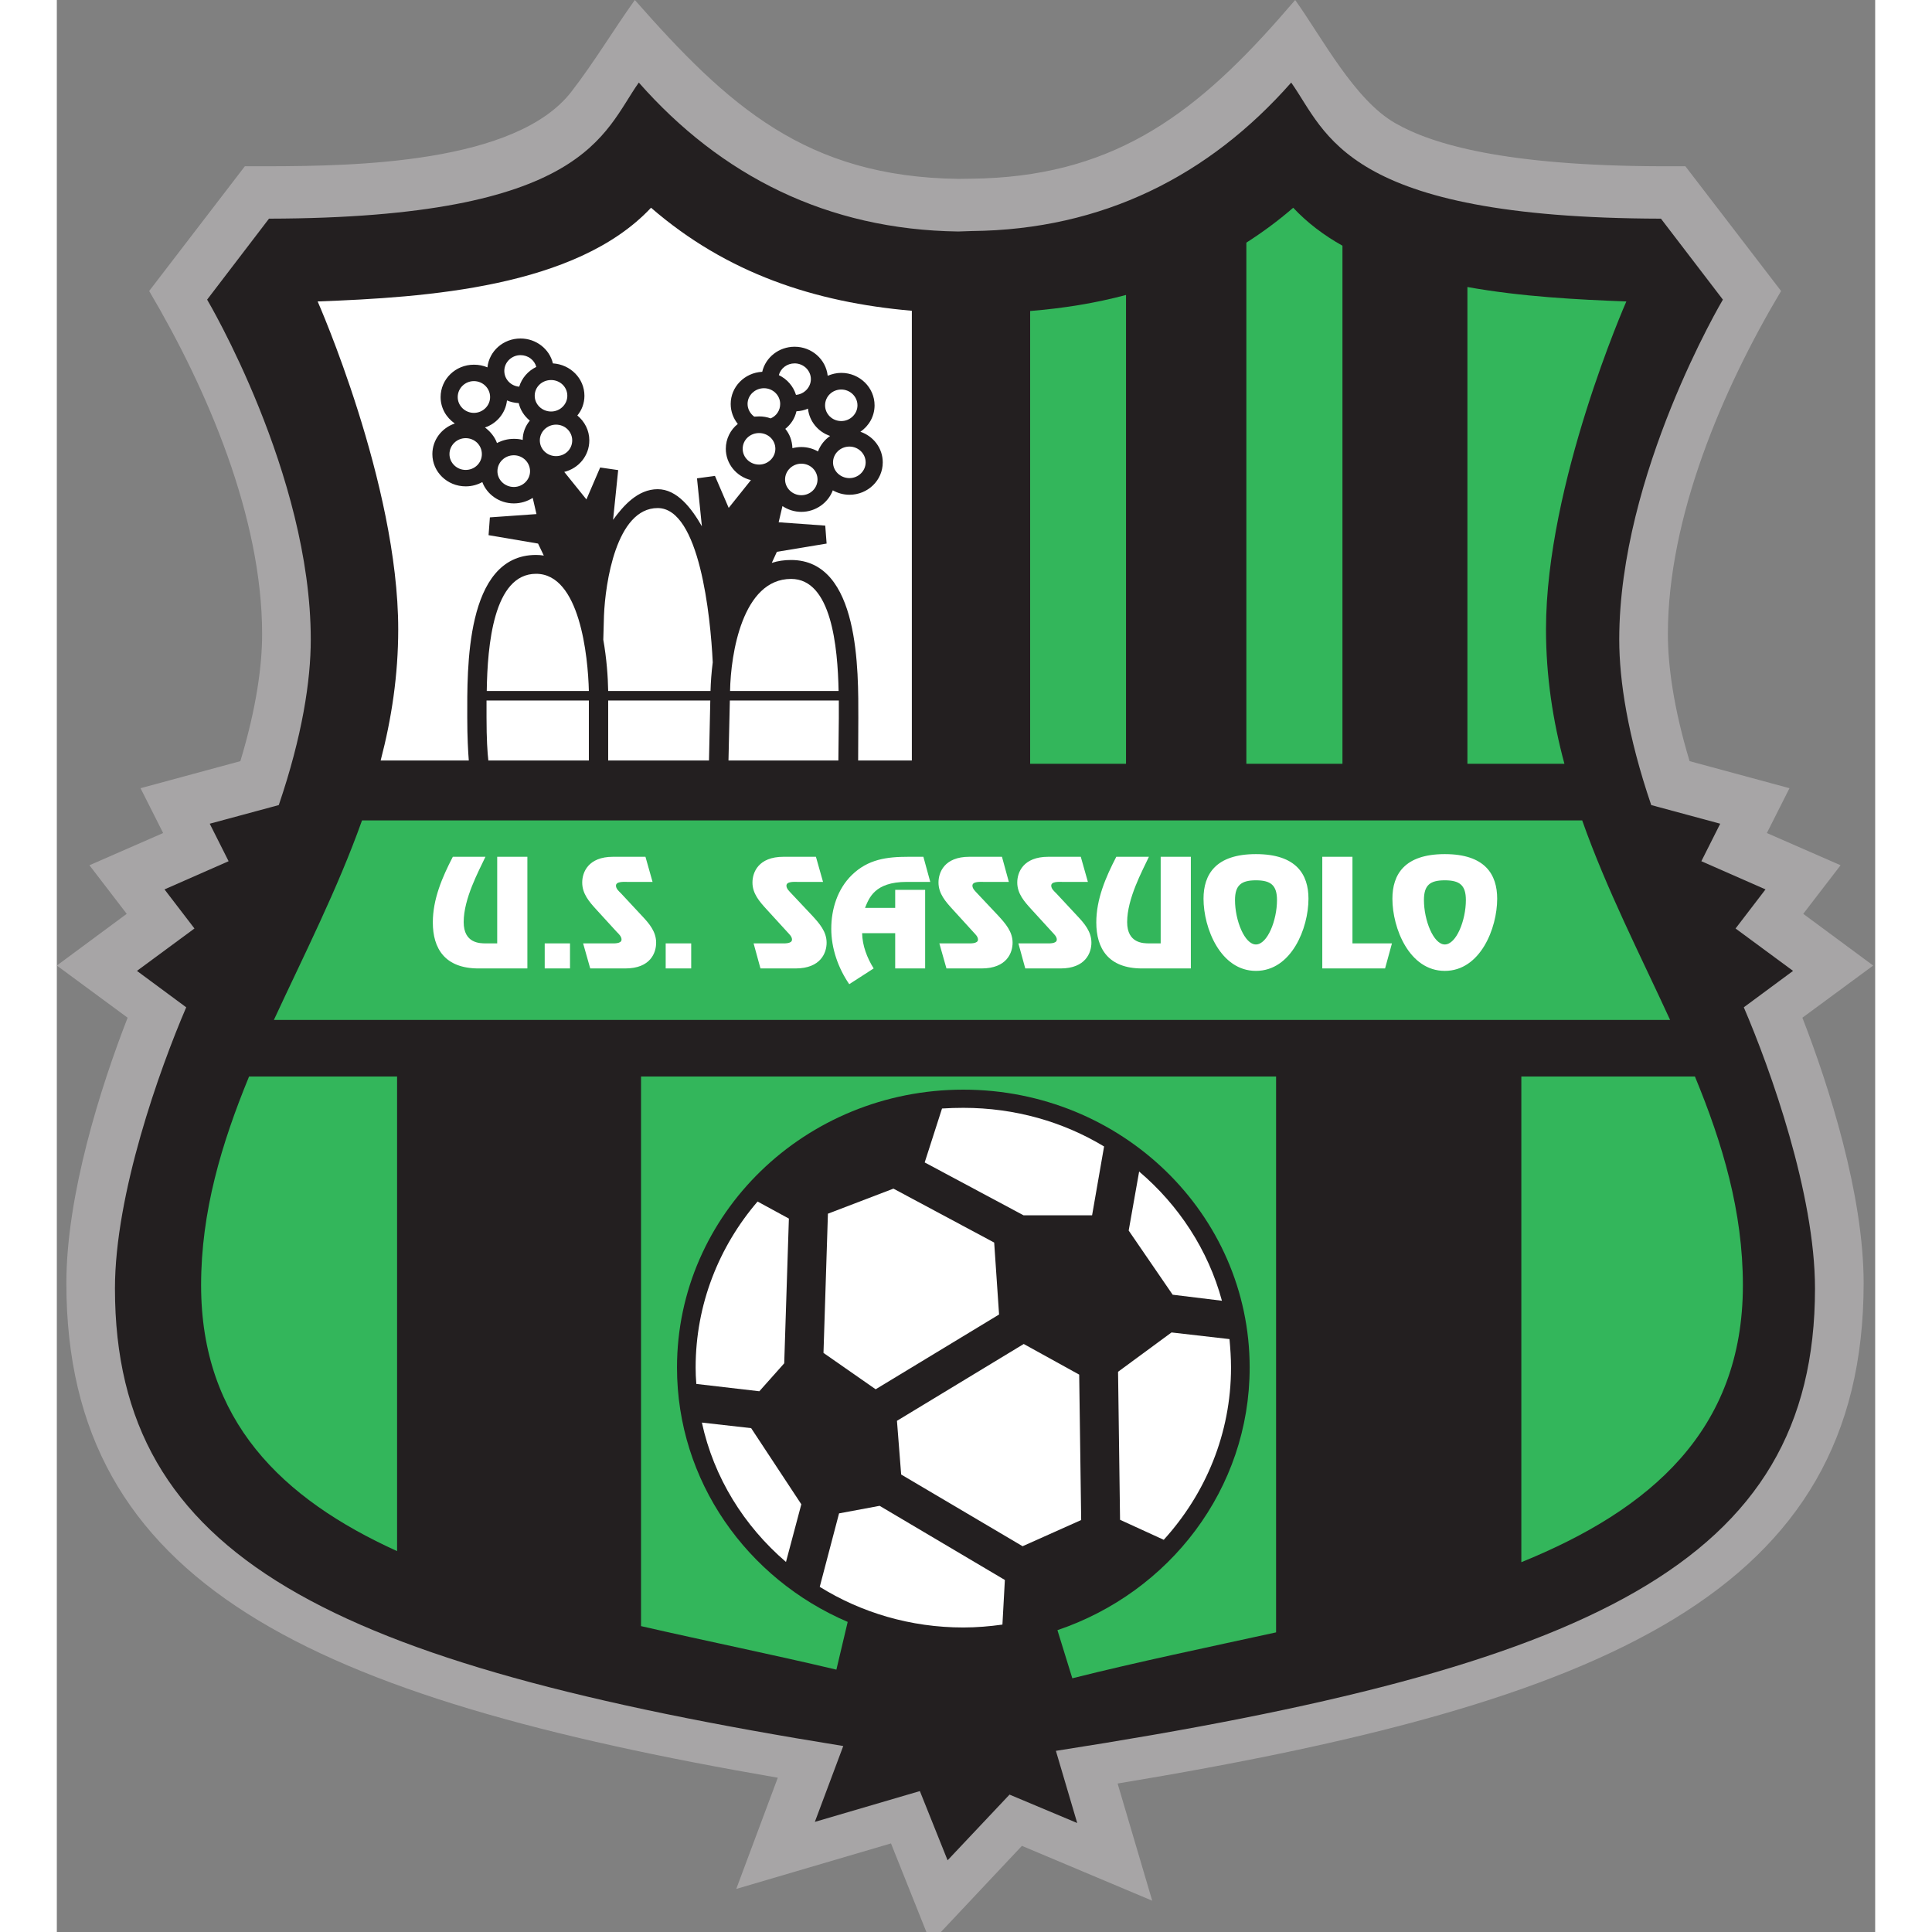 <?xml version="1.0" encoding="UTF-8"?>
<svg xmlns="http://www.w3.org/2000/svg" xmlns:xlink="http://www.w3.org/1999/xlink" width="32px" height="32px" viewBox="0 0 32 34" version="1.1">
<rect x="0" y="0" width="32" height="34" fill="#808080" stroke="none"/>
<g id="surface1">
<path style=" stroke:none;fill-rule:nonzero;fill:rgb(65.49%,64.706%,65.098%);fill-opacity:1;" d="M 21.508 0.328 L 21.793 0 C 22.27 0.668 22.836 1.758 23.555 2.168 C 24.207 2.543 25.492 2.918 28.23 2.926 L 28.66 2.926 L 30.344 5.121 C 29.312 6.852 28.352 9.102 28.352 11.16 C 28.352 11.703 28.449 12.449 28.734 13.395 L 30.492 13.871 L 30.094 14.66 L 31.391 15.227 L 30.734 16.082 L 31.965 16.992 L 30.719 17.91 C 31.191 19.125 31.797 21.027 31.797 22.582 C 31.797 28.02 27.273 29.965 18.668 31.387 L 19.277 33.449 L 16.984 32.484 L 15.379 34.191 L 14.68 32.441 L 11.957 33.242 L 12.688 31.285 C 4.484 29.871 0.168 27.895 0.168 22.582 C 0.168 21.027 0.773 19.125 1.246 17.91 L 0 16.992 L 1.23 16.082 L 0.574 15.227 L 1.871 14.66 L 1.473 13.871 L 3.23 13.395 C 3.516 12.449 3.613 11.703 3.613 11.16 C 3.613 9.102 2.648 6.852 1.625 5.121 L 3.309 2.926 L 3.734 2.926 C 5.211 2.922 8.082 2.883 9.059 1.609 C 9.457 1.094 9.793 0.531 10.172 0 C 11.812 1.863 13.184 3.113 15.867 3.148 L 16.094 3.145 C 18.512 3.117 19.957 2.086 21.508 0.328 "/>
<path style=" stroke:none;fill-rule:nonzero;fill:rgb(13.725%,12.157%,12.549%);fill-opacity:1;" d="M 16.102 4.066 C 18.406 4.043 20.277 3.094 21.723 1.453 C 22.352 2.34 22.648 3.836 28.23 3.848 L 29.32 5.273 C 29.32 5.273 27.496 8.344 27.496 11.254 C 27.496 11.977 27.645 12.953 28.059 14.168 L 29.273 14.496 L 28.941 15.156 L 30.07 15.652 L 29.543 16.34 L 30.555 17.086 L 29.688 17.727 C 30.156 18.816 30.941 21.012 30.941 22.676 C 30.941 27.52 26.969 29.352 17.582 30.812 L 17.957 32.082 L 16.766 31.582 L 15.676 32.738 L 15.188 31.52 L 13.34 32.062 L 13.84 30.727 C 4.84 29.277 1.023 27.426 1.023 22.676 C 1.023 21.012 1.809 18.816 2.277 17.727 L 1.41 17.086 L 2.422 16.34 L 1.895 15.652 L 3.023 15.156 L 2.691 14.496 L 3.906 14.168 C 4.32 12.953 4.469 11.977 4.469 11.254 C 4.469 8.344 2.645 5.273 2.645 5.273 L 3.734 3.848 C 9.316 3.836 9.613 2.34 10.242 1.453 C 11.688 3.094 13.559 4.043 15.863 4.074 L 16.102 4.066 "/>
<path style=" stroke:none;fill-rule:nonzero;fill:rgb(100%,100%,100%);fill-opacity:1;" d="M 16.996 27.211 L 18.027 26.75 L 17.992 24.191 L 17.016 23.652 L 14.785 25.004 L 14.859 25.949 L 16.996 27.211 "/>
<path style=" stroke:none;fill-rule:nonzero;fill:rgb(100%,100%,100%);fill-opacity:1;" d="M 12.801 23.992 L 12.883 21.445 L 12.332 21.145 C 11.652 21.938 11.242 22.957 11.242 24.066 C 11.242 24.164 11.246 24.258 11.254 24.355 L 12.363 24.484 L 12.801 23.992 "/>
<path style=" stroke:none;fill-rule:nonzero;fill:rgb(100%,100%,100%);fill-opacity:1;" d="M 14.723 20.918 L 13.57 21.359 L 13.492 23.809 L 14.41 24.449 L 16.582 23.133 L 16.496 21.867 L 14.723 20.918 "/>
<path style=" stroke:none;fill-rule:nonzero;fill:rgb(100%,100%,100%);fill-opacity:1;" d="M 12.832 27.488 L 13.102 26.473 L 12.219 25.133 L 11.352 25.035 C 11.562 26.004 12.094 26.855 12.832 27.488 "/>
<path style=" stroke:none;fill-rule:nonzero;fill:rgb(100%,100%,100%);fill-opacity:1;" d="M 20.664 24.066 C 20.664 23.898 20.652 23.73 20.637 23.566 L 19.617 23.449 L 18.676 24.141 L 18.711 26.746 L 19.48 27.098 C 20.215 26.289 20.664 25.23 20.664 24.066 "/>
<path style=" stroke:none;fill-rule:nonzero;fill:rgb(100%,100%,100%);fill-opacity:1;" d="M 18.43 20.176 C 17.711 19.742 16.863 19.496 15.953 19.496 C 15.828 19.496 15.703 19.5 15.578 19.508 L 15.273 20.457 L 17.012 21.387 L 18.219 21.387 L 18.43 20.176 "/>
<path style=" stroke:none;fill-rule:nonzero;fill:rgb(100%,100%,100%);fill-opacity:1;" d="M 20.504 22.891 C 20.262 21.996 19.742 21.207 19.047 20.617 L 18.863 21.656 L 19.637 22.785 L 20.504 22.891 "/>
<path style=" stroke:none;fill-rule:nonzero;fill:rgb(100%,100%,100%);fill-opacity:1;" d="M 16.641 28.59 L 16.684 27.805 L 14.48 26.5 L 13.766 26.633 L 13.426 27.926 C 14.156 28.379 15.023 28.641 15.953 28.641 C 16.188 28.641 16.418 28.621 16.641 28.59 "/>
<path style=" stroke:none;fill-rule:nonzero;fill:rgb(100%,100%,100%);fill-opacity:1;" d="M 8.785 8.027 C 8.945 8.027 9.07 7.906 9.07 7.75 C 9.07 7.598 8.945 7.473 8.785 7.473 C 8.629 7.473 8.5 7.598 8.5 7.75 C 8.5 7.906 8.629 8.027 8.785 8.027 "/>
<path style=" stroke:none;fill-rule:nonzero;fill:rgb(100%,100%,100%);fill-opacity:1;" d="M 8.16 6.25 C 8.004 6.25 7.875 6.375 7.875 6.527 C 7.875 6.672 7.988 6.793 8.137 6.805 C 8.184 6.652 8.293 6.527 8.438 6.457 C 8.406 6.336 8.293 6.25 8.16 6.25 "/>
<path style=" stroke:none;fill-rule:nonzero;fill:rgb(100%,100%,100%);fill-opacity:1;" d="M 13.66 8.137 C 13.66 8.289 13.789 8.414 13.949 8.414 C 14.105 8.414 14.234 8.289 14.234 8.137 C 14.234 7.984 14.105 7.859 13.949 7.859 C 13.789 7.859 13.66 7.984 13.66 8.137 "/>
<path style=" stroke:none;fill-rule:nonzero;fill:rgb(100%,100%,100%);fill-opacity:1;" d="M 7.566 12.16 L 9.363 12.16 C 9.348 11.547 9.203 10.098 8.434 10.098 C 7.684 10.098 7.578 11.359 7.566 12.16 "/>
<path style=" stroke:none;fill-rule:nonzero;fill:rgb(100%,100%,100%);fill-opacity:1;" d="M 13.805 6.855 C 13.645 6.855 13.52 6.98 13.52 7.133 C 13.52 7.285 13.645 7.41 13.805 7.41 C 13.961 7.41 14.09 7.285 14.09 7.133 C 14.09 6.98 13.961 6.855 13.805 6.855 "/>
<path style=" stroke:none;fill-rule:nonzero;fill:rgb(100%,100%,100%);fill-opacity:1;" d="M 7.625 6.988 C 7.625 6.832 7.496 6.707 7.34 6.707 C 7.184 6.707 7.055 6.832 7.055 6.988 C 7.055 7.141 7.184 7.266 7.34 7.266 C 7.496 7.266 7.625 7.141 7.625 6.988 "/>
<path style=" stroke:none;fill-rule:nonzero;fill:rgb(100%,100%,100%);fill-opacity:1;" d="M 9.363 12.328 L 7.562 12.328 C 7.562 12.441 7.562 12.543 7.562 12.625 C 7.562 13.008 7.578 13.242 7.594 13.383 L 9.363 13.383 L 9.363 12.328 "/>
<path style=" stroke:none;fill-rule:nonzero;fill:rgb(100%,100%,100%);fill-opacity:1;" d="M 6.91 7.992 C 6.91 8.145 7.039 8.27 7.195 8.27 C 7.355 8.27 7.48 8.145 7.48 7.992 C 7.48 7.836 7.355 7.711 7.195 7.711 C 7.039 7.711 6.91 7.836 6.91 7.992 "/>
<path style=" stroke:none;fill-rule:nonzero;fill:rgb(100%,100%,100%);fill-opacity:1;" d="M 8.043 8.57 C 8.199 8.57 8.328 8.445 8.328 8.293 C 8.328 8.137 8.199 8.012 8.043 8.012 C 7.883 8.012 7.754 8.137 7.754 8.293 C 7.754 8.445 7.883 8.57 8.043 8.57 "/>
<path style=" stroke:none;fill-rule:nonzero;fill:rgb(100%,100%,100%);fill-opacity:1;" d="M 7.746 7.797 C 7.836 7.75 7.934 7.723 8.043 7.723 C 8.094 7.723 8.148 7.727 8.199 7.742 C 8.199 7.613 8.246 7.496 8.324 7.402 C 8.227 7.324 8.156 7.215 8.129 7.094 C 8.055 7.09 7.984 7.074 7.922 7.047 C 7.898 7.27 7.742 7.453 7.535 7.523 C 7.629 7.594 7.707 7.688 7.746 7.797 "/>
<path style=" stroke:none;fill-rule:nonzero;fill:rgb(100%,100%,100%);fill-opacity:1;" d="M 8.699 7.242 C 8.855 7.242 8.984 7.117 8.984 6.965 C 8.984 6.809 8.855 6.688 8.699 6.688 C 8.539 6.688 8.41 6.809 8.41 6.965 C 8.41 7.117 8.539 7.242 8.699 7.242 "/>
<path style=" stroke:none;fill-rule:nonzero;fill:rgb(100%,100%,100%);fill-opacity:1;" d="M 13.219 7.191 C 13.156 7.219 13.09 7.234 13.016 7.238 C 12.988 7.363 12.918 7.469 12.82 7.547 C 12.898 7.641 12.941 7.758 12.945 7.887 C 12.996 7.875 13.047 7.867 13.102 7.867 C 13.207 7.867 13.309 7.895 13.395 7.945 C 13.438 7.832 13.512 7.738 13.609 7.672 C 13.398 7.602 13.242 7.414 13.219 7.191 "/>
<path style=" stroke:none;fill-rule:nonzero;fill:rgb(100%,100%,100%);fill-opacity:1;" d="M 11.82 13.383 L 13.754 13.383 L 13.762 12.637 C 13.762 12.559 13.762 12.449 13.762 12.328 L 11.844 12.328 L 11.82 13.383 "/>
<path style=" stroke:none;fill-rule:nonzero;fill:rgb(100%,100%,100%);fill-opacity:1;" d="M 10.574 8.941 C 9.844 8.941 9.652 10.266 9.629 10.832 L 9.617 11.258 C 9.676 11.59 9.699 11.914 9.703 12.16 L 11.504 12.16 C 11.508 12.008 11.52 11.836 11.543 11.656 C 11.504 10.84 11.309 8.941 10.574 8.941 "/>
<path style=" stroke:none;fill-rule:nonzero;fill:rgb(100%,100%,100%);fill-opacity:1;" d="M 11.5 12.328 L 9.703 12.328 L 9.703 13.383 L 11.477 13.383 L 11.5 12.328 "/>
<path style=" stroke:none;fill-rule:nonzero;fill:rgb(100%,100%,100%);fill-opacity:1;" d="M 10.457 3.656 C 9.141 5.059 6.504 5.234 4.59 5.305 C 4.59 5.305 6.008 8.512 6.008 11.074 C 6.008 11.883 5.891 12.648 5.699 13.383 L 7.25 13.383 C 7.238 13.227 7.223 12.984 7.223 12.625 C 7.223 11.793 7.18 9.766 8.434 9.766 C 8.48 9.766 8.527 9.77 8.57 9.777 L 8.469 9.566 L 7.598 9.418 L 7.621 9.105 L 8.441 9.047 L 8.375 8.762 C 8.277 8.824 8.164 8.859 8.043 8.859 C 7.789 8.859 7.57 8.703 7.488 8.484 C 7.402 8.531 7.305 8.559 7.195 8.559 C 6.871 8.559 6.609 8.305 6.609 7.992 C 6.609 7.742 6.773 7.531 7.004 7.453 C 6.852 7.348 6.754 7.18 6.754 6.988 C 6.754 6.672 7.016 6.418 7.34 6.418 C 7.426 6.418 7.504 6.434 7.578 6.465 C 7.609 6.18 7.855 5.957 8.16 5.957 C 8.438 5.957 8.672 6.145 8.73 6.395 C 9.039 6.414 9.285 6.66 9.285 6.965 C 9.285 7.098 9.238 7.219 9.16 7.312 C 9.289 7.418 9.371 7.574 9.371 7.75 C 9.371 8.02 9.184 8.242 8.93 8.305 L 9.32 8.789 L 9.562 8.227 L 9.879 8.273 L 9.789 9.148 C 9.969 8.902 10.223 8.609 10.574 8.609 C 10.914 8.609 11.168 8.941 11.352 9.262 L 11.266 8.418 L 11.582 8.375 L 11.824 8.938 L 12.215 8.449 C 11.961 8.387 11.773 8.164 11.773 7.898 C 11.773 7.723 11.855 7.562 11.984 7.461 C 11.906 7.363 11.859 7.242 11.859 7.109 C 11.859 6.809 12.102 6.559 12.414 6.543 C 12.473 6.289 12.707 6.102 12.984 6.102 C 13.285 6.102 13.535 6.324 13.566 6.613 C 13.641 6.582 13.719 6.562 13.805 6.562 C 14.129 6.562 14.391 6.82 14.391 7.133 C 14.391 7.324 14.293 7.496 14.141 7.598 C 14.371 7.676 14.535 7.887 14.535 8.137 C 14.535 8.453 14.273 8.707 13.949 8.707 C 13.84 8.707 13.738 8.676 13.656 8.629 C 13.574 8.848 13.355 9.008 13.102 9.008 C 12.98 9.008 12.863 8.969 12.77 8.906 L 12.703 9.191 L 13.523 9.25 L 13.547 9.566 L 12.672 9.711 L 12.582 9.906 C 12.688 9.871 12.801 9.855 12.922 9.855 C 14.137 9.855 14.105 11.832 14.105 12.637 L 14.102 13.383 L 15.047 13.383 C 15.047 13.383 15.047 7.281 15.047 5.469 C 13.332 5.32 11.789 4.809 10.457 3.656 "/>
<path style=" stroke:none;fill-rule:nonzero;fill:rgb(100%,100%,100%);fill-opacity:1;" d="M 13.758 12.16 C 13.742 11.383 13.633 10.188 12.922 10.188 C 12.066 10.188 11.859 11.508 11.848 12.16 L 13.758 12.16 "/>
<path style=" stroke:none;fill-rule:nonzero;fill:rgb(100%,100%,100%);fill-opacity:1;" d="M 12.816 8.438 C 12.816 8.59 12.945 8.715 13.102 8.715 C 13.262 8.715 13.387 8.59 13.387 8.438 C 13.387 8.285 13.262 8.16 13.102 8.16 C 12.945 8.16 12.816 8.285 12.816 8.438 "/>
<path style=" stroke:none;fill-rule:nonzero;fill:rgb(100%,100%,100%);fill-opacity:1;" d="M 12.984 6.395 C 12.852 6.395 12.738 6.48 12.707 6.602 C 12.852 6.672 12.961 6.797 13.008 6.949 C 13.152 6.938 13.27 6.816 13.27 6.672 C 13.27 6.52 13.141 6.395 12.984 6.395 "/>
<path style=" stroke:none;fill-rule:nonzero;fill:rgb(100%,100%,100%);fill-opacity:1;" d="M 12.07 7.898 C 12.07 8.051 12.199 8.176 12.359 8.176 C 12.516 8.176 12.645 8.051 12.645 7.898 C 12.645 7.742 12.516 7.621 12.359 7.621 C 12.199 7.621 12.07 7.742 12.07 7.898 "/>
<path style=" stroke:none;fill-rule:nonzero;fill:rgb(100%,100%,100%);fill-opacity:1;" d="M 12.445 6.832 C 12.285 6.832 12.156 6.957 12.156 7.109 C 12.156 7.199 12.203 7.281 12.273 7.332 L 12.359 7.328 C 12.43 7.328 12.5 7.34 12.562 7.363 C 12.664 7.32 12.73 7.223 12.73 7.109 C 12.73 6.957 12.602 6.832 12.445 6.832 "/>
<path style=" stroke:none;fill-rule:nonzero;fill:rgb(20%,71.373%,35.686%);fill-opacity:1;" d="M 26.531 13.441 C 26.328 12.688 26.207 11.902 26.207 11.074 C 26.207 8.512 27.621 5.305 27.621 5.305 C 26.773 5.273 25.777 5.223 24.824 5.051 L 24.824 13.441 L 26.531 13.441 "/>
<path style=" stroke:none;fill-rule:nonzero;fill:rgb(20%,71.373%,35.686%);fill-opacity:1;" d="M 29.672 22.617 C 29.672 21.324 29.316 20.125 28.828 18.945 L 25.773 18.945 L 25.773 27.492 C 28.043 26.57 29.672 25.172 29.672 22.617 "/>
<path style=" stroke:none;fill-rule:nonzero;fill:rgb(20%,71.373%,35.686%);fill-opacity:1;" d="M 26.844 14.438 L 5.371 14.438 C 4.938 15.652 4.352 16.801 3.82 17.949 L 28.391 17.949 C 27.863 16.801 27.273 15.652 26.844 14.438 "/>
<path style=" stroke:none;fill-rule:nonzero;fill:rgb(20%,71.373%,35.686%);fill-opacity:1;" d="M 3.383 18.945 C 2.898 20.125 2.539 21.324 2.539 22.617 C 2.539 25 3.957 26.375 5.988 27.297 L 5.988 18.945 L 3.383 18.945 "/>
<path style=" stroke:none;fill-rule:nonzero;fill:rgb(20%,71.373%,35.686%);fill-opacity:1;" d="M 22.625 13.441 L 22.625 4.324 C 22.297 4.141 22.004 3.918 21.758 3.656 C 21.492 3.887 21.215 4.09 20.934 4.27 L 20.934 13.441 L 22.625 13.441 "/>
<path style=" stroke:none;fill-rule:nonzero;fill:rgb(20%,71.373%,35.686%);fill-opacity:1;" d="M 18.816 13.441 L 18.816 5.191 C 18.273 5.336 17.711 5.426 17.129 5.473 L 17.129 13.441 L 18.816 13.441 "/>
<path style=" stroke:none;fill-rule:nonzero;fill:rgb(20%,71.373%,35.686%);fill-opacity:1;" d="M 10.281 18.945 L 10.281 28.617 C 11.426 28.879 12.598 29.117 13.719 29.383 L 13.918 28.543 C 12.148 27.785 10.914 26.066 10.914 24.066 C 10.914 21.363 13.172 19.176 15.953 19.176 C 18.734 19.176 20.992 21.363 20.992 24.066 C 20.992 26.207 19.578 28.023 17.609 28.688 L 17.871 29.535 C 19.023 29.246 20.246 28.992 21.457 28.727 L 21.457 18.945 L 10.281 18.945 "/>
<path style=" stroke:none;fill-rule:nonzero;fill:rgb(100%,100%,100%);fill-opacity:1;" d="M 8.281 15.078 L 7.75 15.078 L 7.75 16.602 L 7.551 16.602 C 7.445 16.602 7.16 16.602 7.16 16.227 C 7.16 15.812 7.426 15.328 7.543 15.078 L 6.969 15.078 C 6.781 15.441 6.617 15.824 6.617 16.234 C 6.617 16.691 6.828 17.043 7.422 17.043 L 8.281 17.043 Z M 8.586 16.602 L 9.031 16.602 L 9.031 17.043 L 8.586 17.043 Z M 10.359 15.078 L 9.789 15.078 C 9.348 15.078 9.246 15.355 9.246 15.531 C 9.246 15.727 9.367 15.867 9.492 16.004 L 9.852 16.398 C 9.891 16.438 9.938 16.48 9.938 16.535 C 9.938 16.613 9.793 16.602 9.742 16.602 L 9.262 16.602 L 9.387 17.043 L 10.004 17.043 C 10.449 17.043 10.547 16.766 10.547 16.59 C 10.547 16.395 10.426 16.254 10.297 16.117 L 9.93 15.723 C 9.891 15.684 9.84 15.641 9.84 15.586 C 9.84 15.508 9.984 15.52 10.039 15.52 L 10.484 15.52 Z M 10.715 16.602 L 11.164 16.602 L 11.164 17.043 L 10.715 17.043 Z M 13.359 15.078 L 12.789 15.078 C 12.344 15.078 12.242 15.355 12.242 15.531 C 12.242 15.727 12.367 15.867 12.492 16.004 L 12.852 16.398 C 12.887 16.438 12.938 16.48 12.938 16.535 C 12.938 16.613 12.793 16.602 12.742 16.602 L 12.262 16.602 L 12.383 17.043 L 13 17.043 C 13.445 17.043 13.547 16.766 13.547 16.59 C 13.547 16.395 13.422 16.254 13.297 16.117 L 12.926 15.723 C 12.891 15.684 12.84 15.641 12.84 15.586 C 12.84 15.508 12.984 15.52 13.035 15.52 L 13.484 15.52 Z M 15.281 15.66 L 14.754 15.66 L 14.754 15.977 L 14.223 15.977 C 14.293 15.809 14.387 15.52 14.957 15.52 L 15.371 15.52 L 15.25 15.078 L 14.988 15.078 C 14.605 15.078 14.277 15.121 13.992 15.398 C 13.738 15.645 13.629 16 13.629 16.344 C 13.629 16.691 13.75 17.035 13.945 17.32 L 14.375 17.043 C 14.258 16.855 14.176 16.641 14.172 16.422 L 14.754 16.422 L 14.754 17.043 L 15.281 17.043 Z M 16.633 15.078 L 16.059 15.078 C 15.617 15.078 15.516 15.355 15.516 15.531 C 15.516 15.727 15.641 15.867 15.766 16.004 L 16.125 16.398 C 16.16 16.438 16.211 16.48 16.211 16.535 C 16.211 16.613 16.066 16.602 16.016 16.602 L 15.531 16.602 L 15.656 17.043 L 16.273 17.043 C 16.719 17.043 16.82 16.766 16.82 16.59 C 16.82 16.395 16.695 16.254 16.57 16.117 L 16.199 15.723 C 16.164 15.684 16.113 15.641 16.113 15.586 C 16.113 15.508 16.258 15.52 16.309 15.52 L 16.754 15.52 Z M 18.02 15.078 L 17.449 15.078 C 17.004 15.078 16.902 15.355 16.902 15.531 C 16.902 15.727 17.027 15.867 17.152 16.004 L 17.512 16.398 C 17.547 16.438 17.598 16.48 17.598 16.535 C 17.598 16.613 17.453 16.602 17.402 16.602 L 16.922 16.602 L 17.043 17.043 L 17.664 17.043 C 18.105 17.043 18.207 16.766 18.207 16.59 C 18.207 16.395 18.086 16.254 17.957 16.117 L 17.59 15.723 C 17.551 15.684 17.5 15.641 17.5 15.586 C 17.5 15.508 17.645 15.52 17.695 15.52 L 18.145 15.52 Z M 19.957 15.078 L 19.426 15.078 L 19.426 16.602 L 19.227 16.602 C 19.121 16.602 18.836 16.602 18.836 16.227 C 18.836 15.812 19.102 15.328 19.219 15.078 L 18.645 15.078 C 18.457 15.441 18.293 15.824 18.293 16.234 C 18.293 16.691 18.504 17.043 19.098 17.043 L 19.957 17.043 Z M 21.102 17.086 C 21.727 17.086 22.027 16.336 22.027 15.816 C 22.027 15.391 21.816 15.031 21.102 15.031 C 20.391 15.031 20.18 15.391 20.18 15.816 C 20.18 16.336 20.48 17.086 21.102 17.086 Z M 21.102 16.621 C 20.902 16.621 20.734 16.195 20.734 15.84 C 20.734 15.578 20.844 15.492 21.102 15.492 C 21.363 15.492 21.473 15.578 21.473 15.84 C 21.473 16.195 21.305 16.621 21.102 16.621 Z M 22.801 15.078 L 22.27 15.078 L 22.27 17.043 L 23.375 17.043 L 23.496 16.602 L 22.801 16.602 Z M 24.426 17.086 C 25.051 17.086 25.348 16.336 25.348 15.816 C 25.348 15.391 25.137 15.031 24.426 15.031 C 23.715 15.031 23.504 15.391 23.504 15.816 C 23.504 16.336 23.801 17.086 24.426 17.086 Z M 24.426 16.621 C 24.227 16.621 24.059 16.195 24.059 15.84 C 24.059 15.578 24.164 15.492 24.426 15.492 C 24.688 15.492 24.797 15.578 24.797 15.84 C 24.797 16.195 24.629 16.621 24.426 16.621 "/>
</g>
</svg>
